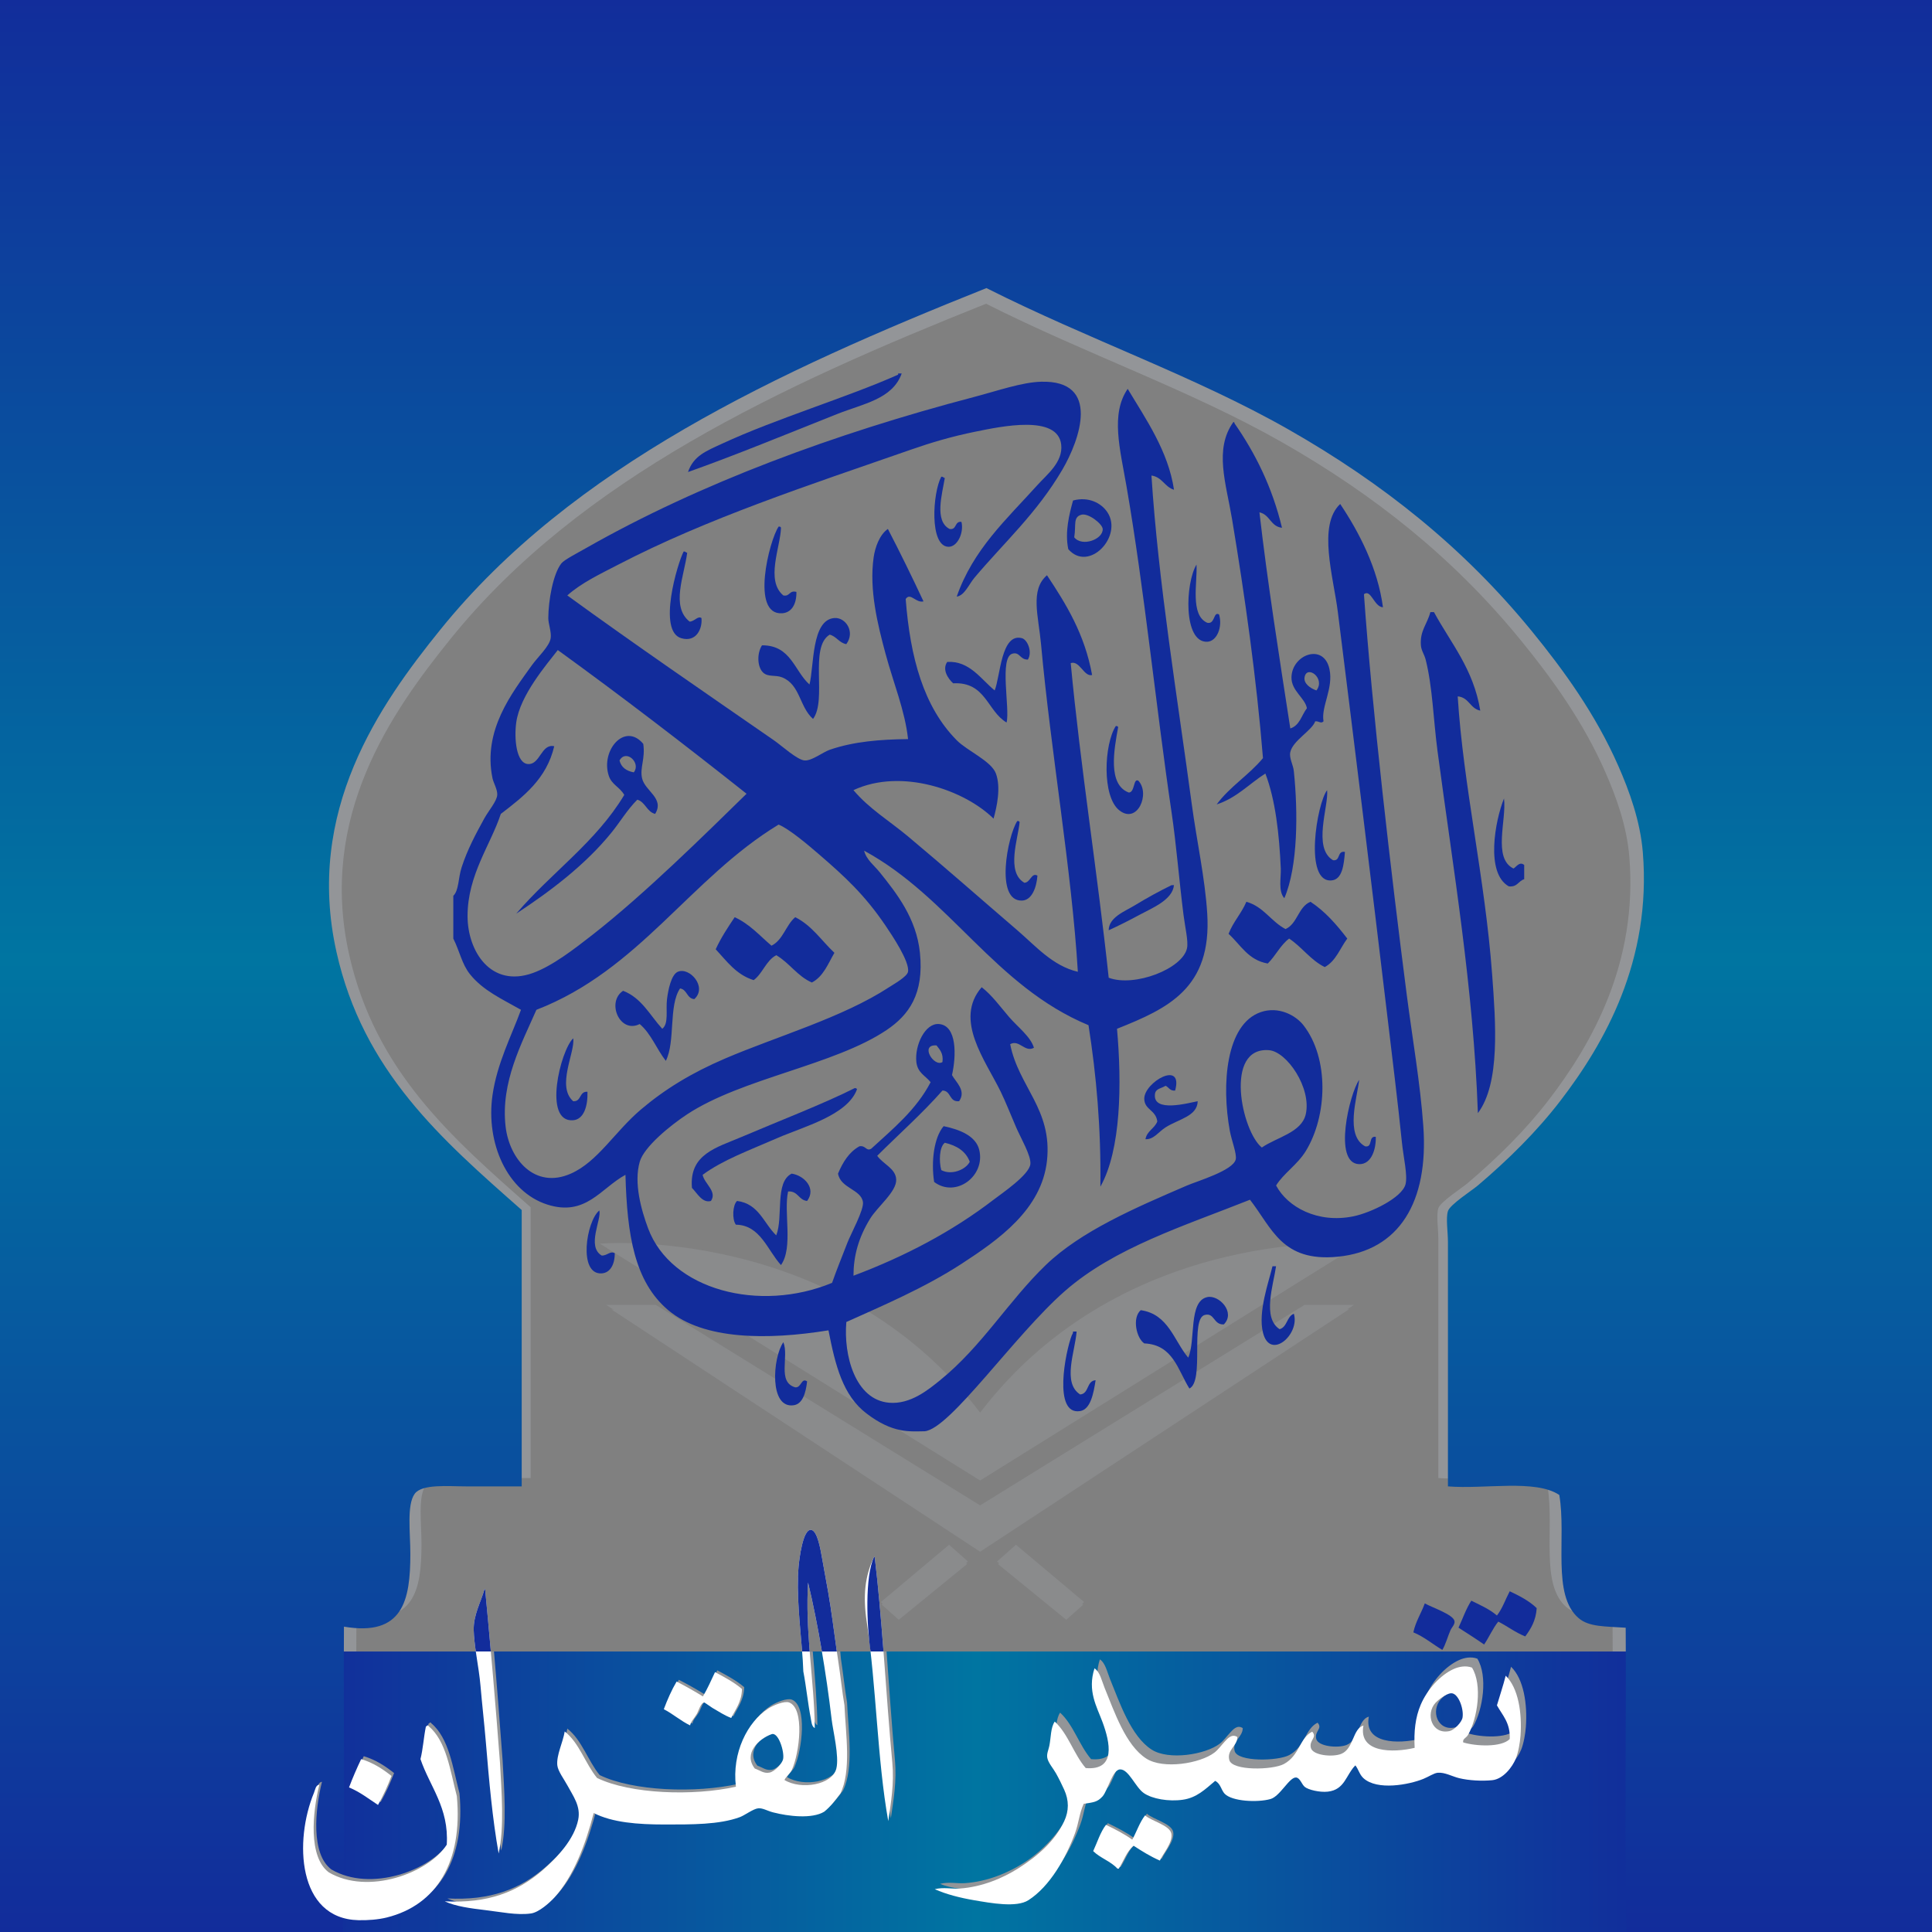 <?xml version="1.0" encoding="utf-8"?>
<!-- Generator: Adobe Illustrator 15.0.0, SVG Export Plug-In . SVG Version: 6.00 Build 0)  -->
<!DOCTYPE svg PUBLIC "-//W3C//DTD SVG 1.1//EN" "http://www.w3.org/Graphics/SVG/1.1/DTD/svg11.dtd">
<svg version="1.1" id="Layer_1" xmlns="http://www.w3.org/2000/svg" xmlns:xlink="http://www.w3.org/1999/xlink" x="0px" y="0px"
	 width="192px" height="192px" viewBox="84 84 192 192" enable-background="new 84 84 192 192" xml:space="preserve">
<rect x="84" y="84" width="192" height="192" fill="#808080" stroke="none"/>
<g>
	<g>
		<g>
			<path fill="#939598" d="M181.574,106.048c0.211,0,0.419,0,0.628,0c10.966,4.934,21.998,10,32.328,15.642
				c10.362,5.66,19.353,12.619,26.593,21.38c6.802,8.228,14.069,19.561,11.472,35.248c-2.236,13.507-9.866,21.941-18.251,29.721
				c0,4.348,0,10.784,0,15.13c5.407,0.089,10.244-0.299,11.265,3.964c0.501,2.101-0.797,7.789,0.729,9.177
				c1.313,1.192,3.876-0.035,5.631,0.418c0,9.733,0,19.466,0,29.199c7.197,0.241,14.844,0.035,22.214,0.106
				c0.109,2.508,0.306,6.003-0.103,8.342c-9.908,0-19.817,0-29.723,0c-0.242-9.701-0.036-19.85-0.104-29.725
				c-1.99-0.141-3.573-0.061-4.589-0.937c-2.628-2.267-1.167-7.805-1.875-11.993c-2.342-1.552-7.24-0.544-10.849-0.836
				c0-7.174,0-16.278,0-23.783c0-1.022-0.215-2.322,0-3.024c0.199-0.64,2.356-2.021,2.92-2.503c2.975-2.53,5.732-5.247,8.032-8.238
				c4.316-5.619,8.892-13.66,8.029-24.195c-0.25-3.059-1.31-5.971-2.399-8.446c-2.201-5.005-5.315-9.311-8.447-13.141
				c-6.572-8.039-14.42-14.341-23.673-19.606c-9.133-5.197-19.466-8.752-29.407-13.764c-20.313,8.109-40.341,17.365-53.186,33.266
				c-5.94,7.353-13.179,17.668-10.116,31.391c2.595,11.631,10.268,18.275,18.041,25.132c0,8.275,0,18.641,0,26.914
				c-1.721,0-3.453,0-5.423,0c-1.72,0-4.301-0.262-5.006,0.73c-0.779,1.097-0.416,3.766-0.416,5.84c0,4.513-0.7,8.072-6.466,7.092
				c-0.069,9.907,0.139,20.092-0.104,29.826c-11.159,0-22.318,0-33.476,0c0-2.783,0-5.563,0-8.342c8.656,0,17.312,0,25.967,0
				c0.07-9.735-0.139-19.747,0.105-29.306c1.736-0.451,4.324,0.771,5.632-0.418c0.709-0.645,0.521-2.807,0.521-4.172
				c0-1.692-0.097-3.479,0.208-4.588c1.171-4.252,5.359-4.477,11.055-4.381c0-2.17,0-4.247,0-6.465c0-2.044,0.455-6.669,0-8.56
				c-0.234-0.975-2.168-2.271-2.92-3.022c-6.988-6.988-12.879-15.345-15.123-26.804c-3.037-15.508,4.663-27.318,11.263-35.248
				C137.33,125.307,159.132,116.053,181.574,106.048z"/>
		</g>
	</g>
	
		<linearGradient id="SVGID_1_" gradientUnits="userSpaceOnUse" x1="240.253" y1="-117.107" x2="373.848" y2="-117.107" gradientTransform="matrix(1 0 0 -1 -126 145)">
		<stop  offset="0" style="stop-color:#122C9B"/>
		<stop  offset="0.5" style="stop-color:#0075A1"/>
		<stop  offset="1" style="stop-color:#122C9B"/>
	</linearGradient>
	<rect x="114.253" y="248.124" fill="url(#SVGID_1_)" width="133.595" height="27.967"/>
	
		<linearGradient id="SVGID_2_" gradientUnits="userSpaceOnUse" x1="306.083" y1="-131.091" x2="306.083" y2="62.375" gradientTransform="matrix(1 0 0 -1 -126 145)">
		<stop  offset="0" style="stop-color:#122C9B"/>
		<stop  offset="0.5" style="stop-color:#0075A1"/>
		<stop  offset="1" style="stop-color:#122C9B"/>
	</linearGradient>
	<path fill="url(#SVGID_2_)" d="M276.248,82.625H83.917v184.953c0,2.094,0,4.185,0,6.277c0,0.744,0,1.49,0,2.235
		c11.386,0,22.772,0,34.159,0c0.248-9.934,0.035-20.324,0.106-30.435c5.885,1,6.598-2.633,6.598-7.236
		c0-2.117-0.37-4.84,0.425-5.958c0.719-1.013,3.354-0.746,5.109-0.746c2.01,0,3.777,0,5.533,0c0-8.443,0-19.021,0-27.464
		c-7.932-6.996-15.761-13.776-18.409-25.646c-3.126-14.001,4.26-24.528,10.322-32.03c13.107-16.227,33.545-25.672,54.271-33.945
		c10.145,5.113,20.688,8.742,30.008,14.045c9.441,5.373,17.45,11.804,24.156,20.007c3.196,3.908,6.374,8.302,8.62,13.408
		c1.112,2.526,2.193,5.499,2.448,8.62c0.877,10.749-3.79,18.951-8.196,24.688c-2.345,3.055-5.156,5.826-8.193,8.408
		c-0.574,0.49-2.776,1.899-2.979,2.554c-0.222,0.715,0,2.042,0,3.085c0,7.659,0,16.95,0,24.271
		c3.679,0.296,8.679-0.732,11.067,0.851c0.724,4.274-0.768,9.926,1.916,12.238c1.035,0.895,2.648,0.814,4.682,0.958
		c0.07,10.074-0.142,20.431,0.107,30.328c10.107,0,20.218,0,30.327,0c0.358-2.049,0.261-4.964,0.157-7.37L276.248,82.625z"/>
	<g opacity="0.5">
		<path fill="#939598" d="M181.403,230.929l37.79-23.335c0,0-23.431-2.008-37.79,16.788l0,0
			c-14.361-18.796-37.792-16.788-37.792-16.788L181.403,230.929L181.403,230.929z"/>
		<path fill="#939598" d="M218.213,208.198c0,0-22.951-1.522-36.81,16.616l0,0c-13.859-18.139-37.088-16.788-37.088-16.788
			l37.088,23.106"/>
		<polygon fill="#939598" points="181.403,237.756 218.56,213.681 213.633,213.681 181.403,233.602 149.174,213.681 
			144.245,213.681 		"/>
		<polygon fill="#939598" points="181.403,238.211 218.071,214.113 213.633,214.137 181.403,234.059 149.174,214.137 
			144.778,214.137 		"/>
		<polygon fill="#939598" points="184.964,237.513 191.742,243.209 189.965,244.795 183.083,239.182 		"/>
		<polygon fill="#939598" points="184.964,237.858 191.646,243.476 189.965,244.974 183.182,239.44 		"/>
		<polygon fill="#939598" points="178.319,237.513 171.54,243.209 173.317,244.795 180.198,239.182 		"/>
		<polygon fill="#939598" points="178.311,237.858 171.614,243.454 173.318,244.974 180.123,239.422 		"/>
	</g>
	<g>
		<path fill="#122C9B" d="M173.256,121.117c0.118,0,0.235,0,0.353,0c-0.906,2.551-3.859,3.015-6.37,4.012
			c-4.928,1.954-10.278,4.165-14.867,5.781c0.568-1.641,1.821-2.089,3.421-2.833c5.261-2.443,12.547-4.642,17.462-6.843
			C173.256,121.195,173.256,121.157,173.256,121.117z"/>
		<path fill="#122C9B" d="M175.89,226.237c-1.446,0.01-3.132,0.254-5.782-1.77c-2.349-1.793-3.092-4.76-3.775-8.26
			c-6.063,0.982-12.426,0.957-15.928-2.005c-3.354-2.837-4.085-7.464-4.248-13.45c-2.455,1.334-3.952,4.188-7.787,2.949
			c-3.958-1.276-6.104-6.09-5.427-10.854c0.453-3.187,1.899-5.93,2.832-8.494c-1.859-1.062-3.766-1.901-5.073-3.541
			c-0.8-1.002-1.012-2.258-1.653-3.54c0-1.417,0-2.832,0-4.247c0.559-0.525,0.482-1.777,0.827-2.832
			c0.589-1.801,1.381-3.265,2.242-4.838c0.428-0.782,1.257-1.722,1.298-2.359c0.033-0.53-0.379-1.204-0.472-1.652
			c-0.989-4.788,1.966-8.498,3.894-11.208c0.61-0.856,1.765-1.896,1.888-2.714c0.092-0.624-0.24-1.422-0.237-2.005
			c0.01-1.724,0.463-4.367,1.298-5.428c0.285-0.36,1.557-1.009,2.478-1.534c11.303-6.431,24.764-11.389,38.463-14.984
			c2.43-0.639,4.804-1.479,6.725-1.535c5.991-0.172,3.845,5.789,2.127,8.731c-2.541,4.341-5.846,7.305-8.732,10.737
			c-0.572,0.679-0.988,1.776-1.771,1.888c1.636-4.694,4.922-7.651,8.024-11.091c0.935-1.039,2.554-2.277,2.36-4.011
			c-0.339-3.022-5.988-1.805-8.496-1.298c-2.44,0.492-4.511,1.123-6.371,1.77c-10.356,3.602-20.32,6.866-29.142,11.444
			c-1.817,0.942-3.684,1.825-5.074,3.067c6.455,4.702,13.737,9.693,20.53,14.395c0.804,0.557,2.33,1.969,3.067,2.006
			c0.721,0.038,1.807-0.829,2.479-1.061c2.394-0.829,5.033-1.03,7.787-1.063c-0.304-2.827-1.454-5.569-2.241-8.495
			c-0.765-2.843-1.639-6.327-1.18-9.557c0.141-0.993,0.582-2.254,1.416-2.832c1.223,2.356,2.398,4.759,3.539,7.198
			c-0.744,0.199-1.308-0.929-1.769-0.236c0.45,5.827,1.783,10.715,5.072,14.039c1.048,1.06,3.434,2.059,3.894,3.304
			c0.512,1.385,0.097,3.299-0.234,4.484c-2.866-2.829-9.142-5.056-13.923-2.831c1.558,1.853,3.612,3.082,5.427,4.602
			c3.702,3.096,7.239,6.216,10.855,9.321c1.82,1.561,3.508,3.542,6.018,4.129c-0.614-10.14-2.676-21.779-3.659-32.564
			c-0.255-2.797-1.11-5.393,0.592-6.844c1.912,2.884,3.748,5.849,4.483,9.913c-0.801,0.218-1.24-1.483-2.124-1.181
			c0.962,10.249,2.652,20.788,3.775,31.266c2.553,0.97,7.371-0.893,7.785-2.949c0.14-0.681-0.196-2.067-0.352-3.304
			c-0.451-3.563-0.708-6.958-1.181-10.146c-1.573-10.633-2.705-22.183-4.485-32.447c-0.643-3.712-1.599-7.167,0.119-9.675
			c1.802,2.998,4.033,6.193,4.603,10.029c-0.936-0.286-1.172-1.267-2.241-1.415c0.681,10.616,2.579,22.053,4.01,32.683
			c0.493,3.659,1.316,7.34,1.534,10.854c0.461,7.414-3.899,9.426-8.967,11.444c0.484,5.459,0.41,12.03-1.652,15.691
			c0.072-5.813-0.399-11.084-1.181-16.047c-9.332-3.88-13.737-12.689-22.298-17.342c0.21,0.882,1.025,1.491,1.534,2.125
			c1.717,2.133,3.662,4.61,4.012,8.021c0.42,4.108-1.109,6.19-3.304,7.671c-5.187,3.498-14.36,4.785-19.821,8.375
			c-1.721,1.133-4.295,3.242-4.72,4.721c-0.605,2.105,0.148,4.781,0.827,6.608c2.288,6.154,11.09,8.414,18.287,5.425
			c0.412-1.188,0.944-2.494,1.534-4.013c0.343-0.877,1.644-3.249,1.534-4.011c-0.184-1.279-2.218-1.353-2.478-2.832
			c0.48-1.131,1.089-2.135,2.124-2.712c0.653-0.116,0.669,0.536,1.18,0.236c2.173-1.995,4.472-3.865,5.899-6.607
			c-0.513-0.654-1.296-0.916-1.417-2.007c-0.179-1.645,0.862-3.881,2.243-3.775c1.813,0.14,1.729,3.174,1.299,5.073
			c0.368,0.688,1.446,1.54,0.708,2.597c-1.014,0.108-0.771-1.038-1.652-1.063c-2.027,2.298-4.323,4.329-6.489,6.489
			c0.609,0.849,1.841,1.253,1.888,2.36c0.052,1.206-1.859,2.687-2.595,3.894c-1.165,1.906-1.645,3.693-1.652,5.662
			c5.123-1.921,9.838-4.412,13.923-7.551c0.846-0.649,3.538-2.464,3.658-3.54c0.091-0.821-0.974-2.627-1.416-3.658
			c-0.591-1.367-1.01-2.46-1.533-3.538c-1.503-3.095-4.686-7.148-1.89-10.383c1.02,0.788,1.828,1.917,2.714,2.949
			c0.878,1.02,2.149,1.959,2.479,3.068c-0.903,0.504-1.458-0.86-2.361-0.356c0.833,4.232,4.2,6.466,3.659,11.563
			c-0.521,4.88-4.849,7.893-8.496,10.267c-3.715,2.416-7.958,4.207-11.445,5.779c-0.289,3.298,0.871,7.73,4.248,8.023
			c2.124,0.187,3.922-1.309,5.073-2.24c4.17-3.381,6.779-7.859,10.501-11.446c3.505-3.374,8.915-5.697,14.038-7.903
			c1.036-0.445,4.585-1.486,4.838-2.596c0.124-0.538-0.419-1.902-0.588-2.832c-0.843-4.611-0.393-10.602,3.067-11.799
			c1.768-0.612,3.469,0.304,4.248,1.298c2.584,3.313,2.372,9.025,0.234,12.508c-0.836,1.364-2.224,2.228-2.95,3.421
			c1.134,2.146,4.128,3.789,7.67,3.067c1.768-0.361,4.847-1.854,5.191-3.185c0.229-0.898-0.206-2.678-0.354-4.133
			c-0.412-4.055-0.995-8.724-1.415-12.27c-1.662-13.967-3.248-26.829-4.956-40.468c-0.437-3.5-2.032-8.61,0.234-10.737
			c1.91,2.849,3.738,6.408,4.25,10.265c-0.883-0.036-1.193-1.856-1.89-1.297c0.806,11.473,2.672,27.546,4.248,39.76
			c0.578,4.477,1.344,8.795,1.652,13.098c0.54,7.541-2.396,12.375-8.495,12.978c-5.567,0.55-6.531-2.847-8.731-5.662
			c-6.555,2.61-13.472,4.757-18.405,9.085C184.805,216.707,178.409,226.02,175.89,226.237z M139.433,148.603
			c-1.1,1.427-3.76,4.487-4.13,7.199c-0.22,1.606,0,4.065,1.18,4.129c1.207,0.064,1.299-2.053,2.596-1.771
			c-0.765,3.248-3.04,4.984-5.31,6.727c-1.012,3.085-3.304,6.059-3.304,10.146c0,3.5,2.313,7.162,6.489,5.664
			c1.936-0.694,4.108-2.378,5.9-3.776c5.245-4.096,11.21-10.007,15.338-14.04C152.049,158.011,145.821,153.228,139.433,148.603z
			 M137.308,184.354c-1.453,3.323-3.558,7.175-3.067,11.563c0.367,3.288,2.913,6.299,6.488,4.717
			c2.674-1.18,4.369-4.171,6.961-6.369c2.38-2.018,5.021-3.635,8.377-5.073c5.055-2.168,11.688-4.07,16.282-7.079
			c0.487-0.318,1.793-1.047,1.887-1.534c0.194-0.99-1.585-3.634-2.241-4.602c-2.09-3.081-4.042-4.862-6.608-7.079
			c-1.102-0.953-2.985-2.542-4.011-2.951C152.571,171.299,147.522,180.409,137.308,184.354z M177.66,189.545
			c0.112-0.861-0.264-1.23-0.59-1.653C175.361,187.765,176.822,190.09,177.66,189.545z M213.764,194.735
			c0.594-2.606-1.876-6.237-3.659-6.37c-4.49-0.337-2.702,8.082-0.706,9.674C210.893,197.011,213.347,196.557,213.764,194.735z"/>
		<path fill="#122C9B" d="M211.403,136.45c-1.139-0.12-1.197-1.319-2.241-1.533c0.792,6.917,1.982,14.457,3.067,21.474
			c0.936-0.284,1.118-1.319,1.65-2.007c-0.185-1.029-1.55-1.722-1.533-3.066c0.031-2.267,3.206-3.46,3.774-0.825
			c0.416,1.919-0.852,3.735-0.589,5.191c-0.263,0.272-0.459-0.042-0.827,0c-0.315,0.918-2.229,1.908-2.477,3.067
			c-0.125,0.594,0.286,1.237,0.353,1.886c0.42,4.041,0.418,9.467-0.944,12.625c-0.632-0.678-0.313-2.073-0.353-2.949
			c-0.148-3.382-0.528-6.826-1.533-9.44c-1.614,1.024-2.848,2.424-4.839,3.07c1.301-1.77,3.215-2.922,4.602-4.602
			c-0.643-7.939-1.802-16.111-3.067-23.716c-0.594-3.569-1.811-6.971,0.119-9.674c0.1-0.022,0.11,0.045,0.117,0.118
			C208.748,129.035,210.429,132.392,211.403,136.45z M213.645,151.318c-0.099,0.605,0.566,1.087,1.18,1.298
			C215.762,151.394,213.856,150.023,213.645,151.318z"/>
		<path fill="#122C9B" d="M177.541,131.379c0.19-0.034,0.203,0.111,0.354,0.118c-0.266,1.615-1.061,4.274,0.472,5.072
			c0.745,0.117,0.469-0.789,1.179-0.708c0.267,1.043-0.382,2.506-1.297,2.478C176.341,138.28,176.687,132.958,177.541,131.379z"/>
		<path fill="#122C9B" d="M190.166,138.576c-0.36-1.703,0.101-3.484,0.472-4.837c1.529-0.413,2.809,0.243,3.421,1.179
			C195.621,137.303,192.2,140.925,190.166,138.576z M193.586,136.569c-0.021-0.49-1.424-1.613-2.122-1.415
			c-0.849,0.239-0.506,0.999-0.709,2.241C191.525,138.381,193.634,137.603,193.586,136.569z"/>
		<path fill="#122C9B" d="M161.377,136.334c0.137-0.02,0.21,0.025,0.236,0.116c-0.052,1.925-1.557,5.234,0.235,6.725
			c0.679,0.129,0.559-0.541,1.299-0.353c0.021,1.253-0.501,2.062-1.417,2.124C158.572,145.156,160.45,137.696,161.377,136.334z"/>
		<path fill="#122C9B" d="M151.939,138.812c0.19-0.033,0.203,0.11,0.354,0.117c-0.291,2.283-1.649,5.34,0.236,6.844
			c0.484-0.004,0.818-0.599,1.18-0.354c0.115,0.994-0.479,2.455-2.007,2.005C149.322,146.725,151.33,139.967,151.939,138.812z"/>
		<path fill="#122C9B" d="M202.907,140.109c0.1,1.825-0.657,5.008,1.063,5.781c0.808,0.181,0.596-1.165,1.179-0.825
			c0.371,1.238-0.217,2.677-1.179,2.712C201.568,147.866,201.79,141.938,202.907,140.109z"/>
		<path fill="#122C9B" d="M231.107,154.621c-1.018-0.202-1.118-1.322-2.242-1.416c0.557,8.906,2.712,18.033,3.42,27.608
			c0.357,4.824,0.82,10.831-1.414,13.806c-0.451-12.566-2.466-24.312-4.013-35.985c-0.415-3.138-0.49-6.358-1.178-9.085
			c-0.136-0.528-0.436-0.897-0.473-1.416c-0.11-1.456,0.627-2.097,0.942-3.304c0.118,0,0.235,0,0.355,0
			C228.195,147.936,230.438,150.493,231.107,154.621z"/>
		<path fill="#122C9B" d="M168.103,148.014c-0.729-0.135-0.962-0.768-1.651-0.944c-2.068,1.275-0.227,6.459-1.652,8.377
			c-1.365-1.203-1.268-3.407-3.068-4.129c-0.68-0.272-1.388-0.011-1.888-0.473c-0.585-0.541-0.643-1.894-0.118-2.714
			c2.888-0.016,3.201,2.541,4.719,3.893c0.468-1.82,0.175-6.431,2.478-6.606C168.034,145.334,169.018,146.79,168.103,148.014z"/>
		<path fill="#122C9B" d="M186.152,149.548c-0.8,0.022-0.793-0.787-1.533-0.59c-1.346,0.358-0.226,5.503-0.589,6.844
			c-1.929-1.138-2.063-4.071-5.309-3.895c-0.49-0.452-1.118-1.349-0.589-2.123c2.204-0.148,3.368,1.733,4.718,2.831
			c0.569-1.415,0.635-5.752,2.714-5.192C186.093,147.567,186.626,148.765,186.152,149.548z"/>
		<path fill="#122C9B" d="M194.885,156.155c0.137-0.019,0.209,0.026,0.234,0.117c-0.405,2.223-1.059,5.707,1.063,6.491
			c0.615-0.019,0.429-1.455,0.944-1.18c1.212,1.288-0.09,4.367-1.888,2.949C193.487,163.151,193.725,157.957,194.885,156.155z"/>
		<path fill="#122C9B" d="M149.107,164.886c-0.842-0.219-0.956-1.168-1.77-1.417c-1.021,1.021-1.715,2.225-2.596,3.304
			c-2.548,3.131-5.913,5.711-9.438,8.024c3.458-4.054,7.922-7.101,10.736-11.8c-0.47-0.804-1.24-1.012-1.534-1.888
			c-0.848-2.522,1.594-5.38,3.421-3.186c0.221,1.489-0.359,2.359-0.118,3.422C148.096,162.618,150.064,163.33,149.107,164.886z
			 M145.567,159.576c0.172,0.693,0.688,1.042,1.417,1.18C147.733,159.819,146.21,158.407,145.567,159.576z"/>
		<path fill="#122C9B" d="M215.887,162.526c0.17,1.588-1.472,5.757,0.591,6.962c0.77,0.102,0.373-0.963,1.179-0.827
			c-0.101,1.306-0.267,2.717-1.299,2.831C213.539,171.801,214.877,163.818,215.887,162.526z"/>
		<path fill="#122C9B" d="M235.473,169.959c0,0.472,0,0.946,0,1.416c-0.578,0.169-0.683,0.813-1.534,0.708
			c-2.34-1.311-1.354-6.556-0.473-8.73c0.271,2.13-1.142,5.946,0.944,6.96C234.7,170.147,235.006,169.58,235.473,169.959z"/>
		<path fill="#122C9B" d="M185.093,165.594c0.138-0.019,0.21,0.025,0.235,0.117c-0.146,1.621-1.37,4.954,0.473,6.018
			c0.607-0.019,0.703-1.058,1.298-0.709c-0.091,1.202-0.561,2.447-1.534,2.479C182.856,173.587,184.132,167.084,185.093,165.594z"/>
		<path fill="#122C9B" d="M200.667,171.964c-0.136,1.469-2.165,2.272-3.422,2.95c-1.065,0.577-2.099,1.095-3.066,1.536
			c0.019-1.299,1.604-1.875,2.594-2.479c1.251-0.762,2.49-1.437,3.658-2.006C200.51,171.964,200.588,171.964,200.667,171.964z"/>
		<path fill="#122C9B" d="M211.756,176.33c1.196-0.536,1.254-2.207,2.479-2.713c1.47,0.967,2.598,2.277,3.656,3.657
			c-0.722,0.969-1.136,2.244-2.241,2.833c-1.419-0.704-2.259-1.99-3.538-2.833c-0.877,0.66-1.346,1.723-2.125,2.479
			c-1.948-0.334-2.698-1.867-3.893-2.95c0.457-1.193,1.278-2.024,1.769-3.186C209.583,174.101,210.307,175.579,211.756,176.33z"/>
		<path fill="#122C9B" d="M160.669,177.982c1.158-0.573,1.423-2.038,2.36-2.832c1.656,0.822,2.617,2.339,3.894,3.54
			c-0.636,1.094-1.1,2.361-2.241,2.951c-1.45-0.636-2.223-1.947-3.54-2.715c-1.027,0.546-1.338,1.808-2.242,2.479
			c-1.741-0.541-2.676-1.887-3.775-3.068c0.533-1.158,1.208-2.174,1.887-3.187C158.498,175.827,159.501,176.988,160.669,177.982z"/>
		<path fill="#122C9B" d="M153,183.291c-0.762-0.063-0.698-0.953-1.416-1.061c-1.159,1.71-0.447,5.293-1.416,7.197
			c-0.915-1.168-1.464-2.705-2.595-3.659c-1.978,0.997-3.339-2.188-1.651-3.304c1.848,0.709,2.67,2.441,3.893,3.776
			c0.667-0.524,0.336-1.847,0.472-2.95c0.111-0.901,0.417-2.423,1.063-2.712C152.503,180.056,154.337,182.084,153,183.291z"/>
		<path fill="#122C9B" d="M140.965,187.187c0.215,1.358-1.701,4.764,0,6.252c0.84,0.053,0.576-0.998,1.417-0.943
			c0.044,1.454-0.372,2.744-1.417,2.832C137.93,195.579,139.701,188.379,140.965,187.187z"/>
		<path fill="#122C9B" d="M200.784,192.378c-0.524,0.051-0.623-0.32-0.944-0.474c-0.509,0.295-0.996,0.287-1.061,0.826
			c-0.231,1.883,3.335,0.877,4.247,0.708c-0.038,1.496-1.869,1.762-3.187,2.595c-0.725,0.461-1.177,1.221-2.005,1.181
			c0.148-0.833,0.909-1.056,1.178-1.769c-0.151-1.156-1.274-1.138-1.296-2.243C197.685,191.56,201.624,189.292,200.784,192.378z"/>
		<path fill="#122C9B" d="M219.072,191.315c-0.189,1.76-1.431,5.512,0.591,6.606c0.806,0.14,0.282-1.055,1.06-0.944
			c0.04,1.13-0.385,2.746-1.65,2.715C216.442,199.626,218.121,192.67,219.072,191.315z"/>
		<path fill="#122C9B" d="M169.165,192.26c-0.955,2.586-5.292,3.696-7.905,4.837c-2.799,1.221-5.452,2.189-7.433,3.656
			c0.171,0.887,1.471,1.65,0.825,2.597c-0.859,0.247-1.384-0.802-1.887-1.299c-0.29-3.371,2.454-4.003,4.955-5.073
			c3.42-1.464,8.266-3.339,11.208-4.838C169.065,192.121,169.139,192.166,169.165,192.26z"/>
		<path fill="#122C9B" d="M176.834,201.462c-0.313-2.019-0.022-4.414,0.943-5.545c1.638,0.34,3.206,0.982,3.539,2.359
			C181.949,200.878,178.985,203.084,176.834,201.462z M177.896,197.566c-0.564,0.426-0.582,1.876-0.354,2.716
			c1.011,0.548,2.43-0.036,2.832-0.826C179.979,198.396,179.072,197.846,177.896,197.566z"/>
		<path fill="#122C9B" d="M164.209,203.35c-0.856-0.087-0.886-1.002-1.888-0.946c-0.462,2.079,0.528,5.561-0.708,7.316
			c-1.348-1.475-2.055-3.98-4.483-4.012c-0.393-0.518-0.325-1.967,0.118-2.359c2.166,0.272,2.651,2.226,3.893,3.421
			c0.725-1.83-0.175-5.288,1.534-6.136C163.895,200.811,165.161,202.087,164.209,203.35z"/>
		<path fill="#122C9B" d="M143.561,204.293c0.244,0.88-1.294,3.577,0.237,4.482c0.574,0.012,0.821-0.485,1.297-0.236
			c0.004,1.144-0.468,1.954-1.297,2.008C141.433,210.698,142.262,205.345,143.561,204.293z"/>
		<path fill="#122C9B" d="M210.459,209.838c0.12,0,0.236,0,0.354,0c-0.267,1.866-1.39,5.135,0.354,6.255
			c0.771-0.214,0.701-1.269,1.415-1.534c0.622,2.07-2.366,4.669-3.066,1.887C208.997,214.389,210.09,211.388,210.459,209.838z"/>
		<path fill="#122C9B" d="M205.622,215.619c-1.047,0.051-0.905-1.189-1.887-0.942c-1.499,0.371-0.008,6.569-1.534,7.314
			c-1.151-1.841-1.618-4.36-4.483-4.484c-0.776-0.506-1.235-2.532-0.354-3.304c2.753,0.395,3.286,3.005,4.719,4.72
			c0.769-1.699-0.004-5.601,1.889-6.018C205.135,212.649,206.823,214.418,205.622,215.619z"/>
		<path fill="#122C9B" d="M190.638,216.327c0.117,0,0.236,0,0.354,0c-0.142,1.97-1.455,5.098,0.354,6.254
			c0.905-0.076,0.613-1.354,1.535-1.415c-0.201,1.293-0.497,2.896-1.535,3.064c-2.725,0.454-1.466-5.926-0.826-7.549
			C190.582,216.586,190.643,216.49,190.638,216.327z"/>
		<path fill="#122C9B" d="M161.849,217.388c0.588,1.435-0.643,3.961,1.18,4.484c0.617,0.063,0.597-0.993,1.18-0.591
			c-0.128,1.137-0.436,2.214-1.297,2.364C160.42,224.063,160.772,218.919,161.849,217.388z"/>
	</g>
	<g>
		<path fill="#939598" d="M155.281,249.995c0.947,0.505,1.894,1.008,2.68,1.677c-0.035,1.281-0.636,1.995-1.071,2.881
			c-0.693-0.265-1.187-0.614-1.876-1.007c-0.131-0.074-0.763-0.54-0.803-0.536c-0.354,0.036-0.567,0.846-0.737,1.137
			c-0.271,0.473-0.566,0.699-0.67,1.142c-0.948-0.458-1.683-1.132-2.613-1.608c0.366-0.973,0.774-1.906,1.273-2.746
			c0.901,0.462,1.769,0.954,2.613,1.474C154.531,251.658,154.893,250.813,155.281,249.995z"/>
		<path fill="#939598" d="M167.504,248.127c0.023,0.161,0.047,0.608,0.071,0.759c0.204,1.284,0.392,3.089,0.604,4.287
			c0.13,2.889,0.696,6.538-0.401,8.774c-0.493,0.646-0.975,1.303-1.608,1.809c-1.208,0.736-3.556,0.464-5.091,0.068
			c-0.559-0.146-1.033-0.448-1.474-0.402c-0.487,0.049-1.343,0.697-1.809,0.871c-2.062,0.765-4.852,0.735-7.502,0.735
			c-2.647,0-5.185-0.188-7.034-1.138c-0.798,3.085-1.991,6.281-3.884,8.373c-0.5,0.553-1.563,1.498-2.345,1.609
			c-1.42,0.197-3.015-0.158-4.556-0.337c-1.468-0.171-2.949-0.371-4.019-0.87c4.276,0.221,7.207-0.917,9.714-3.081
			c1.525-1.319,3.154-3.105,3.55-5.023c0.278-1.351-0.509-2.363-1.072-3.417c-0.314-0.586-0.95-1.418-1.005-2.01
			c-0.094-1.013,0.563-2.265,0.737-3.349c1.462,1.148,2.038,3.186,3.215,4.621c3.308,1.603,9.55,1.82,13.799,0.87
			c-0.414-3.378,1.149-6.436,3.215-7.769c0.506-0.328,1.608-0.78,2.076-0.604c1.561,0.592,1.038,5.012,0.268,6.699
			c-0.155,0.34-0.619,0.716-0.737,1.005c1.645,1.004,4.756,0.493,5.158-1.141c0.299-1.216-0.334-3.729-0.469-4.889
			c-0.232-1.999-0.531-4.393-0.871-6.453H167.504z M164.772,248.124c0.198,2.38,0.435,5.006,0.458,7.326
			c-0.325-0.166-0.333-0.666-0.401-1.006c-0.266-1.311-0.453-3.159-0.737-4.621c-0.012-0.437-0.04-1.199-0.075-1.699H164.772z
			 M159.269,259.469c0.522,0.179,0.893,0.526,1.474,0.402c0.502-0.107,1.251-0.899,1.34-1.34c0.147-0.729-0.47-2.712-1.139-2.479
			C159.668,256.506,158.1,257.976,159.269,259.469z"/>
		<path fill="#939598" d="M172.105,248.124c0.264,3.48,0.507,7.297,0.83,10.742c0.199,2.124-0.14,4.024-0.401,5.826
			c-0.902-5.031-1.113-11.064-1.698-16.568H172.105z"/>
		<path fill="#939598" d="M133.09,248.118c0.306,3.486,0.593,7.289,0.859,10.814c0.151,2.868,0.444,6.347-0.134,8.979
			c-0.615-3.411-0.954-7.214-1.273-11.055c-0.156-1.873-0.376-3.766-0.536-5.627c-0.082-0.946-0.235-2.18-0.375-3.097
			L133.09,248.118z"/>
		<path fill="#939598" d="M115.997,261.075c-0.686,2.749-1.119,7.177,0.938,8.711c3.898,2.29,9.898,0.087,11.723-2.746
			c0.233-3.68-1.686-5.771-2.613-8.511c0.254-0.994,0.323-2.176,0.536-3.215c0.017-0.071,0.133-0.044,0.134-0.133
			c0.079-0.012,0.12,0.014,0.134,0.065c1.776,1.486,2.14,4.381,2.813,6.969c0.601,6.519-1.995,10.821-6.965,12.058
			c-0.861,0.213-1.889,0.289-2.814,0.268c-6.092-0.147-6.379-7.939-4.422-12.66C115.584,261.584,115.629,261.101,115.997,261.075z"
			/>
		<path fill="#939598" d="M123.164,260.205c-0.388,1.02-0.83,1.985-1.339,2.881c-0.931-0.61-1.791-1.291-2.88-1.741
			c0.367-0.973,0.774-1.903,1.205-2.815C121.353,258.892,122.291,259.516,123.164,260.205z"/>
		<path fill="#FFFFFF" d="M167.92,253.46c0.131,2.888,0.696,6.537-0.401,8.775c-0.493,0.646-0.975,1.301-1.608,1.808
			c-1.208,0.737-3.555,0.465-5.09,0.066c-0.559-0.144-1.032-0.447-1.474-0.401c-0.487,0.05-1.343,0.697-1.809,0.871
			c-2.063,0.767-4.851,0.737-7.503,0.737c-2.646,0-5.185-0.191-7.034-1.141c-0.799,3.086-1.991,6.284-3.884,8.374
			c-0.5,0.552-1.563,1.498-2.346,1.608c-1.419,0.2-3.014-0.155-4.555-0.334c-1.468-0.173-2.949-0.373-4.019-0.872
			c4.276,0.221,7.207-0.915,9.714-3.081c1.525-1.319,3.153-3.104,3.55-5.023c0.278-1.351-0.509-2.362-1.073-3.417
			c-0.313-0.586-0.949-1.418-1.004-2.009c-0.094-1.012,0.563-2.267,0.737-3.35c1.462,1.148,2.037,3.188,3.215,4.621
			c3.308,1.603,9.55,1.819,13.799,0.87c-0.414-3.377,1.149-6.435,3.215-7.77c0.506-0.326,1.608-0.78,2.076-0.602
			c1.561,0.59,1.039,5.01,0.268,6.698c-0.154,0.34-0.619,0.719-0.736,1.004c1.644,1.008,4.755,0.497,5.158-1.139
			c0.299-1.217-0.334-3.729-0.469-4.891c-0.532-4.574-1.409-9.702-2.344-13.598c-0.299,5.033,0.622,9.784,0.669,14.47
			c-0.326-0.167-0.333-0.665-0.402-1.004c-0.265-1.313-0.452-3.162-0.736-4.623c-0.082-2.842-0.771-7.101-0.469-10.449
			c0.056-0.608,0.412-3.802,1.273-3.616c0.595,0.126,0.898,1.883,1.072,2.88c0.212,1.215,0.409,2.254,0.603,3.348
			c0.376,2.111,0.701,4.982,1.005,6.9C167.521,250.457,167.708,252.26,167.92,253.46z M159.011,259.756
			c0.522,0.178,0.893,0.525,1.475,0.4c0.502-0.106,1.25-0.898,1.339-1.338c0.147-0.731-0.47-2.711-1.139-2.479
			C159.41,256.791,157.842,258.263,159.011,259.756z"/>
		<path fill="#FFFFFF" d="M170.868,238.722c0.056-0.012,0.063,0.025,0.066,0.067c0.774,6.457,1.104,13.564,1.742,20.363
			c0.198,2.123-0.139,4.024-0.402,5.827c-1.098-6.128-1.171-13.304-2.143-19.826C169.758,242.653,169.93,240.648,170.868,238.722z"
			/>
		<path fill="#FFFFFF" d="M132.15,241.936c0.057-0.01,0.063,0.027,0.067,0.068c0.544,5.684,1.037,11.425,1.474,17.217
			c0.151,2.865,0.444,6.346-0.134,8.977c-0.615-3.411-0.953-7.213-1.272-11.054c-0.156-1.875-0.376-3.768-0.535-5.629
			c-0.164-1.888-0.615-3.743-0.67-5.49C131.03,244.505,131.792,243.213,132.15,241.936z"/>
		<path fill="#122C9B" d="M234.035,242.139c0.987,0.466,1.944,0.959,2.68,1.674c-0.077,1.24-0.579,2.057-1.139,2.813
			c-0.988-0.397-1.761-1.007-2.68-1.473c-0.548,0.681-0.909,1.546-1.407,2.276c-0.827-0.577-1.688-1.123-2.544-1.673
			c0.419-0.897,0.752-1.884,1.272-2.681c0.898,0.44,1.83,0.848,2.545,1.474C233.306,243.863,233.61,242.941,234.035,242.139z"/>
		<path fill="#122C9B" d="M225.594,243.343c0.68,0.394,2.813,1.098,2.948,1.741c0.073,0.345-0.251,0.602-0.401,0.938
			c-0.249,0.563-0.482,1.423-0.803,1.943c-0.972-0.569-1.789-1.294-2.881-1.743C224.693,245.12,225.239,244.327,225.594,243.343z"/>
		<path fill="#FFFFFF" d="M155.059,250.174c0.947,0.503,1.893,1.009,2.679,1.675c-0.034,1.283-0.635,1.999-1.071,2.881
			c-0.692-0.263-1.188-0.612-1.876-1.006c-0.131-0.074-0.764-0.539-0.804-0.535c-0.353,0.037-0.566,0.845-0.737,1.139
			c-0.271,0.472-0.566,0.695-0.669,1.139c-0.948-0.457-1.683-1.129-2.612-1.608c0.366-0.974,0.774-1.904,1.273-2.747
			c0.901,0.463,1.769,0.956,2.612,1.475C154.309,251.835,154.671,250.991,155.059,250.174z"/>
		<path fill="#939598" d="M230.818,248.837c1.058,1.722,0.549,5.063-0.402,6.698c-0.176,0.302-0.561,0.377-0.471,0.738
			c1.284,0.383,3.78,0.502,4.622-0.336c0.074-1.614-0.721-2.36-1.271-3.351c0.287-0.984,0.614-1.932,0.871-2.946
			c1.257,1.214,1.635,3.698,1.473,5.962c-0.051,0.702-0.217,1.66-0.467,2.277c-0.347,0.848-1.255,2.034-2.347,2.143
			c-1.021,0.103-2.307,0.035-3.281-0.2c-0.701-0.171-1.44-0.607-2.145-0.537c-0.377,0.04-0.874,0.387-1.406,0.604
			c-1.437,0.587-4.597,1.183-5.962-0.066c-0.402-0.369-0.475-0.847-0.804-1.272c-0.939,0.931-1.032,2.423-2.747,2.612
			c-0.786,0.086-1.923-0.182-2.278-0.469c-0.309-0.251-0.47-0.912-0.871-0.938c-0.668-0.047-1.583,1.874-2.545,2.145
			c-1.299,0.362-3.833,0.232-4.554-0.536c-0.344-0.364-0.391-0.998-0.938-1.272c-1.005,0.848-1.836,1.676-3.216,1.875
			c-1.4,0.204-3.063-0.086-3.887-0.672c-0.834-0.59-1.493-2.364-2.343-2.343c-0.775,0.018-1.229,2.109-1.743,2.68
			c-0.518,0.574-0.894,0.592-1.876,0.734c-0.432,0.93-0.487,1.921-0.87,2.95c-0.907,2.447-2.491,5.264-4.622,6.633
			c-1.19,0.764-3.715,0.291-5.426,0c-1.38-0.237-2.732-0.229-3.885-0.737c0.867-0.218,1.674-0.014,2.48-0.069
			c2.205-0.148,4.262-1.016,5.828-2.01c1.9-1.204,3.636-3.056,4.553-5.023c0.483-1.035,0.488-2.076,0-3.148
			c-0.212-0.469-0.506-1.078-0.803-1.606c-0.281-0.501-0.776-1.052-0.87-1.541c-0.082-0.417,0.111-0.77,0.2-1.206
			c0.167-0.813,0.121-1.793,0.537-2.41c1.338,1.226,1.892,3.242,3.081,4.621c3.047,0.269,2.404-2.583,1.674-4.556
			c-0.577-1.562-1.526-3.098-0.805-5.357c0.558,0.368,0.724,1.252,1.006,1.941c0.969,2.361,2.08,5.712,4.153,7.033
			c1.686,1.074,5.329,0.497,6.766-0.601c0.367-0.283,0.664-0.709,1.006-1.073c0.261-0.28,0.705-0.846,1.273-0.469
			c-0.018,0.919-1.064,1.263-0.807,2.275c0.282,1.1,4.305,1.008,5.429,0.403c1.569-0.844,1.559-2.601,2.812-3.217
			c0.538,0.593-0.326,0.833-0.134,1.609c0.187,0.756,2.146,0.948,3.015,0.604c1.25-0.497,1.132-2.525,2.211-2.814
			c-0.51,2.732,2.935,2.723,5.09,2.211c-0.087-1.611,0.061-3.017,0.605-4.288c0.642-1.504,1.927-2.94,3.281-3.549
			C229.524,248.739,230.2,248.608,230.818,248.837z M227.201,252.855c-1.046,1.141-0.355,3.215,1.406,2.813
			c0.433-0.099,1.192-0.849,1.273-1.34c0.146-0.881-0.435-2.455-1.139-2.411C228.229,251.951,227.432,252.603,227.201,252.855z"/>
		<path fill="#FFFFFF" d="M230.285,249.726c1.057,1.723,0.549,5.065-0.403,6.699c-0.176,0.303-0.56,0.378-0.469,0.736
			c1.282,0.386,3.78,0.506,4.622-0.334c0.073-1.614-0.722-2.36-1.272-3.35c0.286-0.984,0.615-1.93,0.871-2.948
			c1.258,1.215,1.635,3.701,1.473,5.962c-0.05,0.704-0.217,1.662-0.468,2.279c-0.347,0.846-1.253,2.033-2.346,2.144
			c-1.022,0.102-2.308,0.033-3.281-0.201c-0.701-0.17-1.44-0.607-2.145-0.537c-0.375,0.04-0.874,0.387-1.407,0.604
			c-1.436,0.586-4.597,1.183-5.962-0.067c-0.401-0.368-0.474-0.848-0.803-1.273c-0.939,0.933-1.033,2.425-2.746,2.613
			c-0.787,0.087-1.923-0.181-2.277-0.469c-0.313-0.251-0.473-0.91-0.872-0.938c-0.668-0.047-1.584,1.874-2.546,2.142
			c-1.3,0.362-3.833,0.235-4.555-0.535c-0.342-0.362-0.389-0.999-0.938-1.272c-1.003,0.848-1.836,1.677-3.215,1.874
			c-1.4,0.204-3.062-0.084-3.886-0.668c-0.836-0.593-1.493-2.368-2.346-2.346c-0.774,0.021-1.228,2.11-1.743,2.682
			c-0.515,0.571-0.892,0.589-1.873,0.736c-0.434,0.926-0.489,1.918-0.873,2.946c-0.906,2.449-2.49,5.265-4.622,6.633
			c-1.188,0.763-3.714,0.291-5.425,0c-1.379-0.237-2.732-0.582-3.884-1.091c0.866-0.219,1.674-0.012,2.479-0.066
			c2.205-0.152,4.262-1.018,5.827-2.009c1.902-1.207,3.636-2.704,4.555-4.673c0.484-1.033,0.488-2.076,0-3.148
			c-0.213-0.469-0.508-1.076-0.804-1.606c-0.28-0.502-0.775-1.049-0.87-1.541c-0.081-0.417,0.111-0.769,0.201-1.207
			c0.167-0.814,0.12-1.793,0.536-2.41c1.34,1.229,1.891,3.244,3.08,4.621c3.048,0.269,2.405-2.581,1.674-4.555
			c-0.576-1.562-1.526-3.1-0.803-5.358c0.559,0.369,0.722,1.252,1.005,1.942c0.971,2.359,2.081,5.713,4.152,7.034
			c1.686,1.075,5.33,0.495,6.768-0.604c0.366-0.281,0.665-0.708,1.004-1.072c0.262-0.279,0.707-0.843,1.272-0.47
			c-0.018,0.924-1.063,1.265-0.804,2.28c0.28,1.098,4.305,1.005,5.427,0.401c1.569-0.846,1.56-2.601,2.813-3.215
			c0.536,0.588-0.327,0.829-0.134,1.608c0.187,0.755,2.144,0.946,3.015,0.601c1.249-0.495,1.132-2.522,2.209-2.813
			c-0.508,2.729,2.936,2.722,5.091,2.212c-0.086-1.612,0.062-3.019,0.604-4.289c0.644-1.503,1.928-2.94,3.28-3.548
			C228.989,249.631,229.665,249.496,230.285,249.726z M226.666,253.214c-1.044,1.137-0.354,3.213,1.408,2.813
			c0.431-0.099,1.191-0.853,1.272-1.341c0.146-0.881-0.435-2.457-1.14-2.412C227.695,252.306,226.897,252.961,226.666,253.214z"/>
		<path fill="#FFFFFF" d="M115.738,261.361c-0.685,2.748-1.119,7.177,0.938,8.711c3.898,2.292,9.897,0.086,11.722-2.747
			c0.234-3.679-1.686-5.77-2.612-8.509c0.253-0.995,0.322-2.178,0.535-3.214c0.017-0.073,0.134-0.046,0.134-0.135
			c0.078-0.012,0.119,0.015,0.133,0.067c1.775,1.485,2.14,4.381,2.813,6.968c0.601,6.518-1.996,10.819-6.965,12.056
			c-0.861,0.213-1.889,0.289-2.814,0.268c-6.092-0.145-6.379-7.938-4.421-12.659C115.325,261.868,115.37,261.39,115.738,261.361z"/>
		<path fill="#FFFFFF" d="M122.905,260.492c-0.388,1.019-0.83,1.983-1.339,2.882c-0.931-0.611-1.791-1.292-2.88-1.742
			c0.367-0.972,0.775-1.905,1.205-2.813C121.094,259.178,122.032,259.803,122.905,260.492z"/>
		<path fill="#939598" d="M195.367,269.537c-0.045,0-0.09,0-0.134,0c-0.658-0.728-1.715-1.057-2.411-1.742
			c0.413-0.882,0.707-1.882,1.272-2.612c0.916,0.444,1.818,0.904,2.612,1.475c0.436-0.796,0.732-1.724,1.272-2.414
			c0.62,0.566,2.446,0.968,2.613,1.811c0.176,0.887-0.911,2.102-1.139,2.679c-0.95-0.411-1.787-0.938-2.614-1.475
			C196.149,267.817,195.854,268.771,195.367,269.537z"/>
		<path fill="#FFFFFF" d="M195.183,269.703c-0.045,0-0.089,0-0.134,0c-0.657-0.726-1.713-1.055-2.41-1.741
			c0.411-0.881,0.708-1.881,1.272-2.612c0.916,0.445,1.819,0.903,2.612,1.474c0.436-0.793,0.733-1.725,1.273-2.412
			c0.618,0.564,2.445,0.967,2.612,1.808c0.176,0.89-0.911,2.104-1.14,2.682c-0.95-0.412-1.787-0.938-2.612-1.475
			C195.965,267.983,195.671,268.94,195.183,269.703z"/>
	</g>
	<g>
		<path fill="#122C9B" d="M163.715,248.124c-0.21-2.627-0.587-5.827-0.35-8.465c0.056-0.608,0.412-3.802,1.273-3.616
			c0.595,0.126,0.898,1.882,1.072,2.88c0.212,1.217,0.409,2.256,0.603,3.35c0.312,1.756,0.589,4.032,0.849,5.852 M165.681,248.124
			c-0.417-2.452-0.888-4.822-1.377-6.856c-0.139,2.338-0.014,4.617,0.163,6.856"/>
		<path fill="#122C9B" d="M170.514,248.124c-0.372-2.495-0.583-7.476,0.354-9.402c0.056-0.012,0.063,0.025,0.066,0.067
			c0.36,3.003,0.624,6.146,0.868,9.335"/>
		<path fill="#122C9B" d="M131.285,248.124c-0.102-0.714-0.185-1.415-0.207-2.102c-0.048-1.518,0.714-2.812,1.072-4.087
			c0.057-0.01,0.063,0.027,0.067,0.066c0.195,2.036,0.383,4.075,0.563,6.122"/>
		<path fill="#122C9B" d="M170.447,248.124"/>
	</g>
</g>
</svg>
